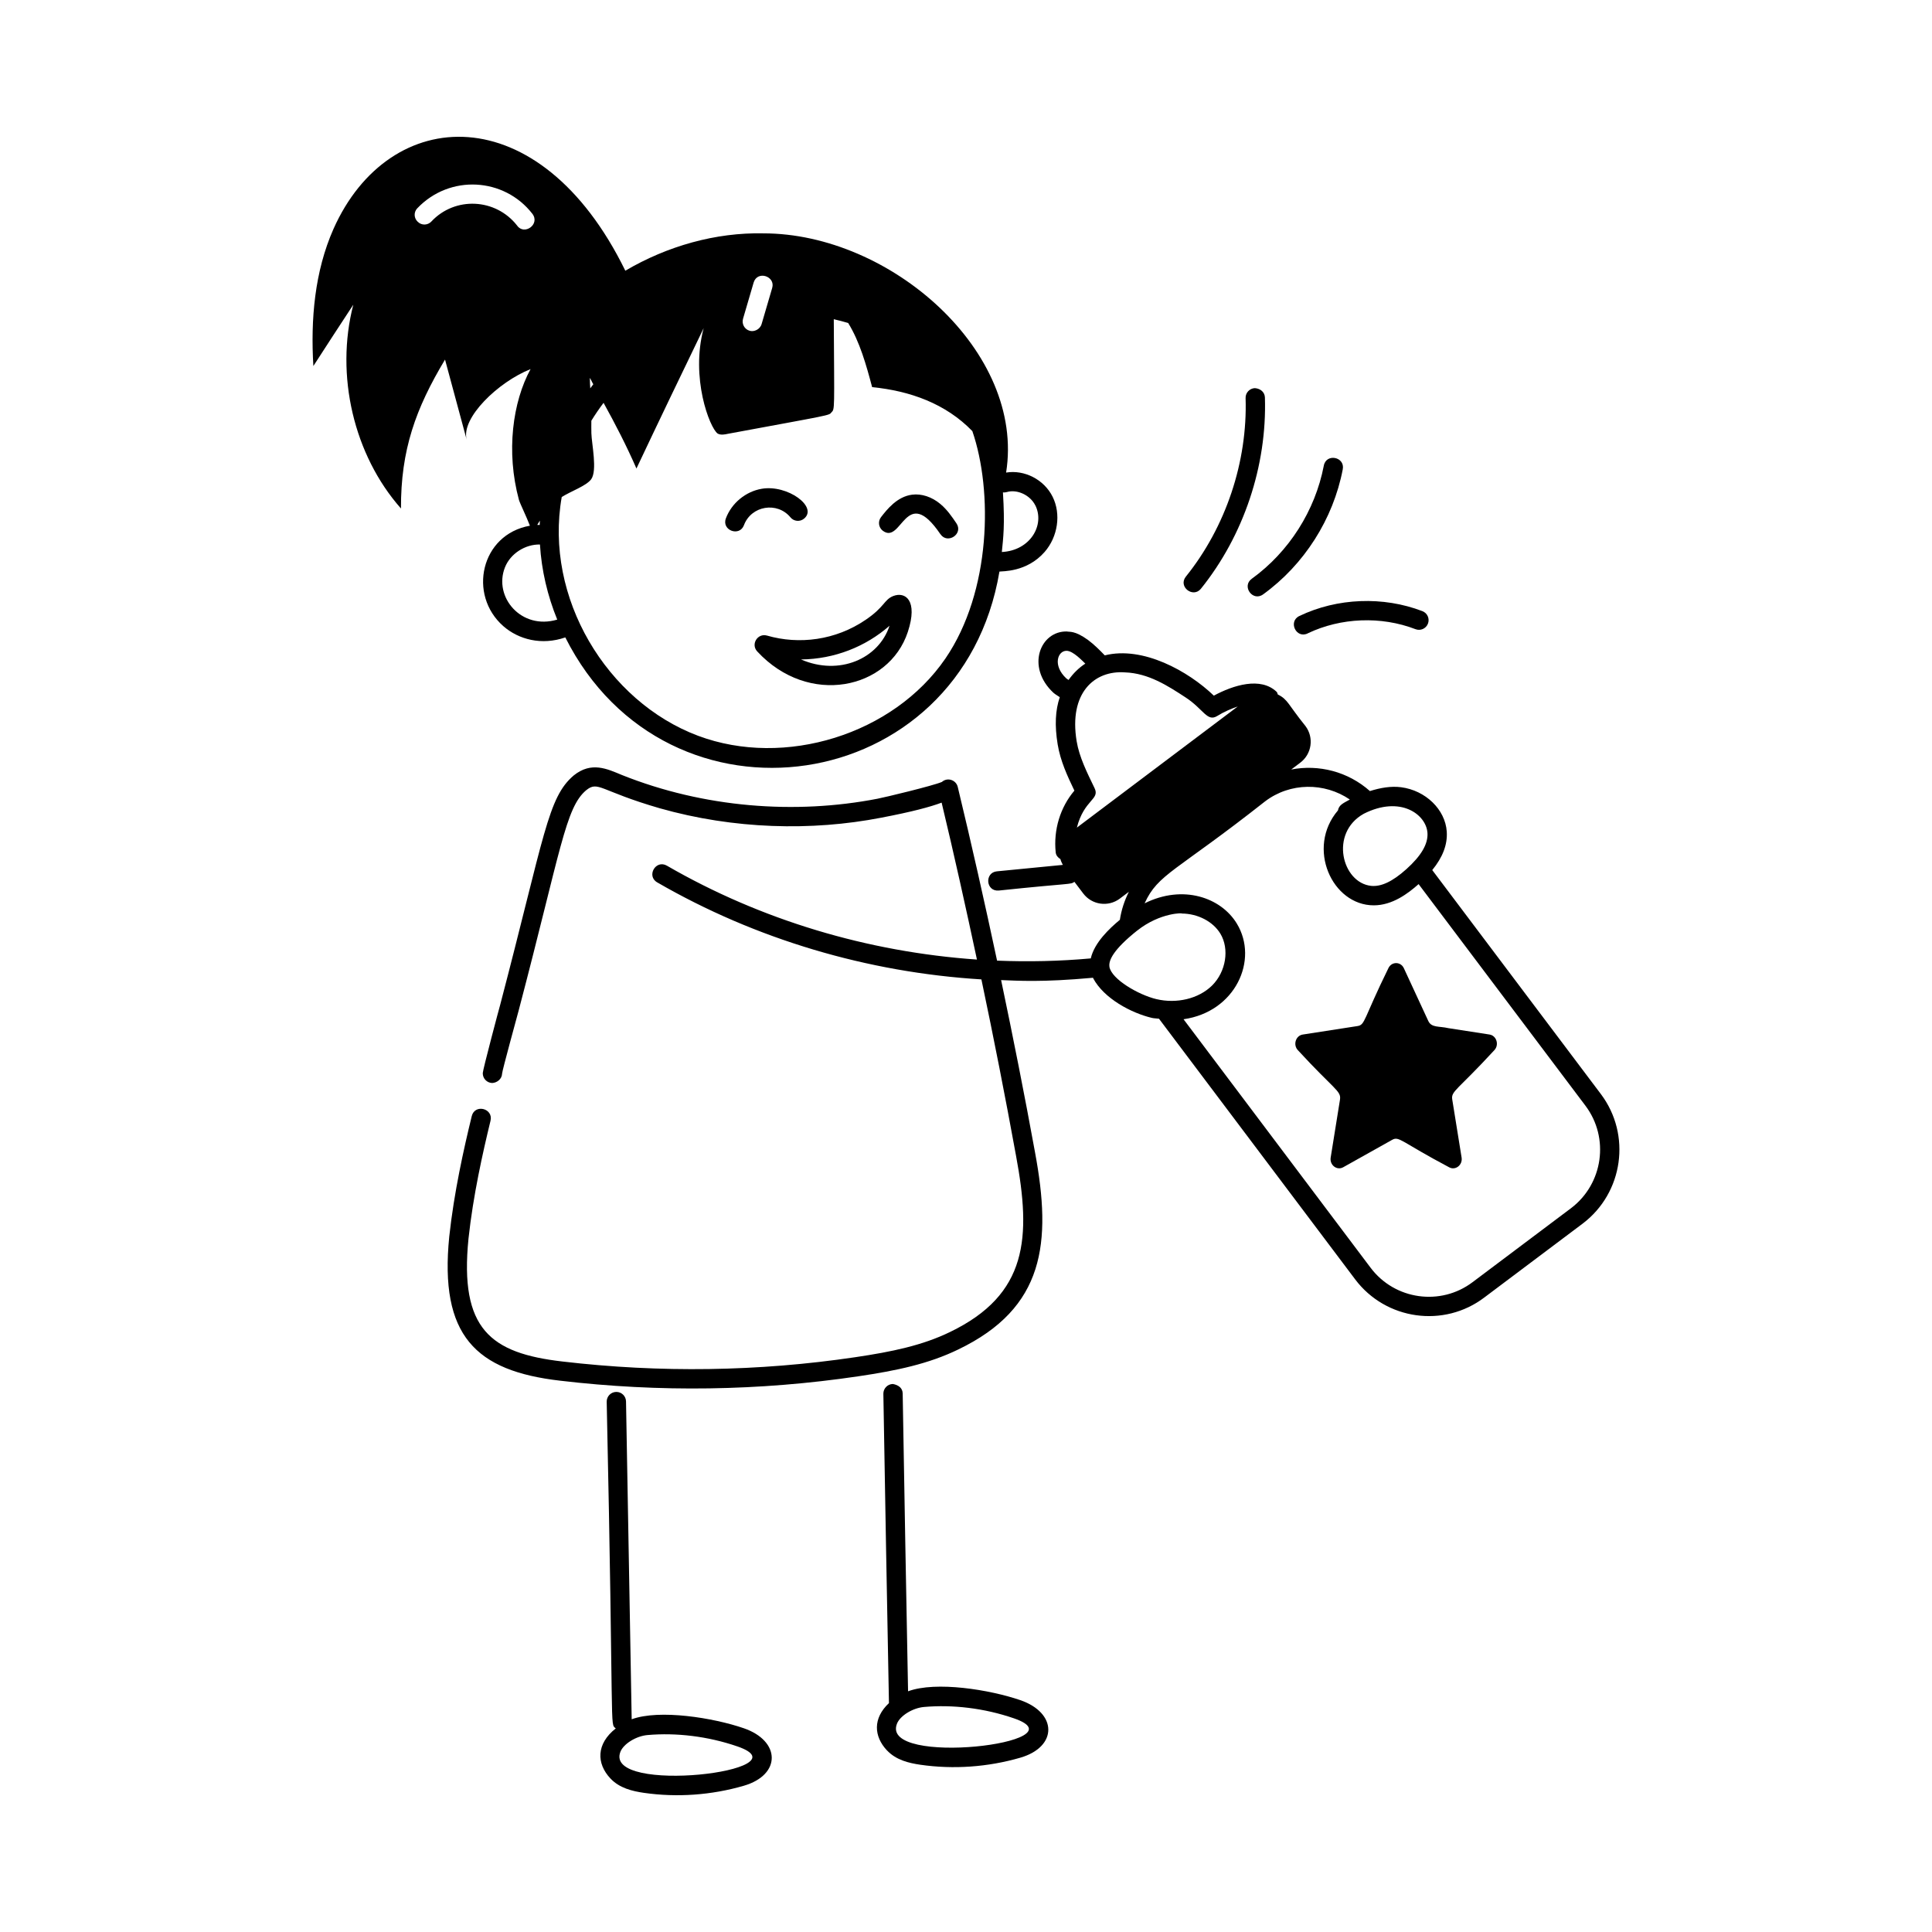 <svg id="Layer_1" enable-background="new 0 0 75 75" viewBox="0 0 75 75" xmlns="http://www.w3.org/2000/svg"><g id="Baby_Drinking" fill="rgb(0,0,0)"><path d="m29.774 24.673c-.364-.103-.637.336-.379.615 1.992 2.152 5.11 1.477 5.846-.755.407-1.233-.1-1.575-.564-1.396-.364.145-.327.418-1.066.92-1.176.804-2.597.975-3.836.616zm4.757-.381c-0.0.002-.001.004-.002.006-.421 1.277-1.953 1.946-3.434 1.302 1.307-.014 2.513-.499 3.436-1.308z"/><path d="m34.432 67.949c.353.378.855.494 1.3.559 1.282.185 2.624.09 3.878-.275 1.46-.426 1.435-1.741-.004-2.234-1.176-.405-3.273-.745-4.355-.343-.075-3.858-.143-7.701-.209-11.562-.003-.206-.158-.327-.381-.368-.207.004-.372.175-.369.382.069 4.009.139 7.997.217 12.006-.632.593-.589 1.29-.077 1.837zm1.445-1.685c1.108-.096 2.33.044 3.485.442h0c2.748.946-5.2 1.9-4.543.211.119-.312.613-.616 1.057-.653z"/><path d="m23.696 69.039c.353.378.855.494 1.3.559 1.282.185 2.624.09 3.878-.275 1.462-.426 1.433-1.742-.004-2.234-1.169-.403-3.267-.744-4.348-.347l-.22-12.34c-.004-.205-.171-.368-.375-.368-.002 0-.004 0-.007 0-.207.004-.372.175-.368.382.286 13.095.11 12.469.352 12.681-.762.6-.755 1.358-.208 1.943zm1.445-1.685c1.108-.096 2.33.044 3.485.442h0c2.752.947-5.191 1.898-4.543.211.12-.311.614-.616 1.057-.653z"/><path d="m36.507 20.735.002.003c.272.401.901-.01.618-.425-.177-.26-.359-.528-.622-.748-.33-.277-.731-.408-1.095-.362-.587.075-.976.573-1.208.871-.127.163-.099.398.064.526.746.569.887-1.853 2.239.135z"/><path d="m28.881 20.386c.284-.758 1.292-.923 1.804-.303.131.16.368.183.528.051.553-.455-.643-1.331-1.641-1.16-.624.105-1.171.557-1.393 1.148-.175.467.529.727.702.264z"/><path d="m15.566 19.739c-.01-2.27.57-3.88 1.71-5.78.28 1.04.56 2.07.84 3.11-.23-.84 1.22-2.24 2.48-2.74-.694 1.273-.959 3.203-.45 5.08.042.139.294.654.425.999-1.911.339-2.415 2.684-1.033 3.898.591.519 1.488.758 2.407.438 3.963 7.881 15.377 6.209 16.853-2.555.1-.021 1.057.035 1.754-.762.516-.591.644-1.472.311-2.142-.333-.674-1.099-1.057-1.806-.94.745-4.686-4.482-9.286-9.422-9.286-1.85-.04-3.73.49-5.36 1.45-3.329-6.806-9.166-6.482-11.33-1.62-.73 1.65-.89 3.51-.78 5.32.51-.79 1.03-1.59 1.55-2.38-.71 2.74.02 5.84 1.85 7.91zm5.384.64c-.031-0-.063-.004-.094-.003.033-.055.065-.111.101-.165-.003.056-.005.112-.006.168zm-1.349 1.649c.212-.54.793-.903 1.36-.89.06 1.0.292 1.986.671 2.915-1.395.416-2.483-.878-2.031-2.025zm20.591-2.409c.375.756-.191 1.754-1.301 1.81.054-.551.123-1.028.043-2.314.049.005.1.002.15-.013.399-.119.909.117 1.107.518zm-11.346-7.25.41-1.4c.145-.482.856-.245.72.21l-.41 1.4c-.064.218-.305.315-.47.26-.2-.06-.31-.27-.25-.47zm-4.14 5.82c.86-1.82 1.73-3.63 2.61-5.45-.518 1.935.232 3.859.54 4.09.12.07.27.04.41.01 4.004-.742 3.913-.705 4.01-.83.133-.133.112-.065.091-3.617.188.046.375.09.559.147.452.734.7 1.625.93 2.49 1.474.146 2.855.639 3.89 1.707.797 2.311.733 6.228-1.044 8.826-2.016 2.947-6.236 4.262-9.604 3.001-3.542-1.33-5.979-5.367-5.292-9.268.362-.23.941-.425 1.141-.686.25-.34.02-1.38.01-1.79-.005-.159-.002-.324-.001-.487.146-.237.305-.469.474-.694.458.828.893 1.671 1.277 2.551zm-1.675-3.271c-.041.051-.077.106-.117.158-.004-.036-.017-.289-.017-.407.102.17.043.093.135.249zm-6.835-6.829c1.264-1.329 3.376-1.199 4.47.21.313.41-.316.851-.59.46-.834-1.069-2.415-1.139-3.33-.16-.14.15-.38.16-.53.01-.15-.14-.16-.37-.02-.52z"/><path d="m42.431 37.955c.004.009.004.018.009.027.417.779 1.471 1.341 2.273 1.532.093.022.185.019.279.033l7.615 10.117c1.189 1.581 3.446 1.896 5.015.704l3.821-2.871c1.575-1.194 1.89-3.448.704-5.024l-6.547-8.697c.41-.502.596-.995.563-1.494-.058-.857-.82-1.598-1.773-1.722-.384-.05-.794.018-1.21.149-.852-.757-1.986-1.043-3.054-.837l.349-.264c.449-.336.54-.973.204-1.422-.685-.849-.682-1.034-1.074-1.226-.018-.033-.016-.074-.044-.101-.622-.597-1.687-.261-2.44.146-.995-.957-2.758-1.935-4.234-1.564-.203-.21-.41-.418-.648-.596-.525-.38-.72-.303-.82-.331-1.035-.028-1.605 1.375-.524 2.38.083.071.164.113.246.17-.173.502-.203 1.1-.083 1.83.106.647.378 1.232.65 1.798-.548.644-.817 1.52-.726 2.396.012.12.089.204.184.263.017.078.057.15.093.224l-2.56.25c-.484.046-.433.787.072.746 2.874-.302 2.772-.224 2.938-.338l.339.448c.336.449.973.54 1.422.204l.353-.266c-.173.34-.291.706-.35 1.088-.399.331-.989.883-1.129 1.498-1.211.11-2.426.136-3.638.087-.482-2.262-.989-4.517-1.527-6.746-.066-.27-.402-.382-.615-.191-.355.151-2.225.6-2.503.652-3.194.619-6.734.352-9.922-.923-.567-.235-1.18-.533-1.865.017-1.012.858-1.124 2.297-2.859 8.914-.031.1-.67 2.503-.674 2.641-.005.207.158.38.365.386.193-.009.379-.158.385-.364.003-.116.597-2.273.65-2.475 1.638-6.235 1.81-7.843 2.61-8.523.477-.385.521.02 2.861.697 2.87.815 5.894.891 8.59.367 1.204-.229 1.923-.424 2.352-.586.483 2.014.935 4.051 1.371 6.092-4.228-.293-8.381-1.53-12.037-3.645-.432-.247-.804.401-.376.648 3.82 2.21 8.168 3.496 12.586 3.767.48 2.278.929 4.564 1.344 6.845.59 3.166.466 5.385-2.567 6.845-1.066.518-2.24.764-3.673.976-3.759.558-7.582.611-11.361.168-2.807-.323-4.006-1.263-3.654-4.773.181-1.678.552-3.326.855-4.575.116-.48-.61-.664-.729-.178-.309 1.271-.687 2.951-.873 4.676-.384 3.841 1.015 5.217 4.313 5.595 3.838.452 7.727.397 11.557-.17 1.502-.222 2.739-.484 3.89-1.043 3.351-1.613 3.635-4.134 2.979-7.655-.405-2.226-.849-4.459-1.316-6.684.644.022 1.556.093 3.571-.091zm12.983-5.623c.029.428-.241.89-.823 1.412-.539.483-.981.685-1.366.645-1.129-.122-1.622-2.049-.286-2.798 1.425-.722 2.426.025 2.475.741zm-3.012-1.295c-.234.133-.424.201-.463.423-1.239 1.452-.232 3.685 1.391 3.685.721 0 1.328-.458 1.74-.824l6.477 8.603c.939 1.247.689 3.03-.556 3.975l-3.821 2.871c-1.244.943-3.026.692-3.964-.557l-7.261-9.646c2.014-.285 2.926-2.303 2.069-3.713-.618-1.018-2.095-1.527-3.58-.787.523-1.149 1.198-1.215 4.678-3.959.972-.737 2.303-.742 3.289-.07zm-11.001-5.773c.258-.002.631.407.731.498-.255.164-.471.38-.651.634-.03-.023-.059-.036-.089-.062-.535-.498-.336-1.07.009-1.07zm.403 6.864c.28-1.093.902-1.086.688-1.53-.295-.612-.594-1.204-.697-1.825-.307-1.867.681-2.76 1.88-2.671.908.034 1.651.515 2.354.975.699.458.833.963 1.229.714.259-.16.526-.275.791-.365zm2.334 4.003c.919-.731 1.835-.688 1.735-.668.625.003 1.214.309 1.5.779.362.597.22 1.482-.322 2.017-.52.512-1.37.715-2.164.526-.685-.164-1.737-.768-1.82-1.256-0-.003.001-.006.001-.009-0-.002-.001-.003-.001-.004-.032-.241.163-.661 1.07-1.385z"/><path d="m48.717 15.067c-.207.007-.37.18-.363.387.078 2.475-.767 5.001-2.318 6.929-.314.392.28.849.584.471 1.662-2.066 2.567-4.771 2.484-7.423-.007-.207-.17-.346-.387-.363z"/><path d="m51.39 18.077c-.335 1.747-1.354 3.348-2.797 4.391-.401.289.036.898.439.607 1.596-1.153 2.724-2.924 3.094-4.857.093-.484-.643-.634-.736-.141z"/><path d="m50.763 24.588c1.288-.616 2.853-.676 4.185-.164.193.076.41-.021.485-.215.074-.193-.022-.41-.215-.484-1.521-.585-3.307-.517-4.777.188-.445.211-.126.894.323.676z"/><path d="m52.019 42.682-.362 2.253c-.047.292.241.515.487.377l1.898-1.063c.274-.154.334.07 2.21 1.063.246.138.534-.085.487-.377l-.363-2.253c-.053-.33.2-.354 1.632-1.912.199-.207.089-.567-.186-.61l-1.6-.248c-.347-.082-.651-.008-.775-.276l-.949-2.049c-.123-.266-.479-.266-.602 0-.984 2.006-.895 2.198-1.202 2.245l-2.122.329c-.275.043-.385.403-.186.61 1.403 1.526 1.686 1.577 1.632 1.912z"/></g></svg>